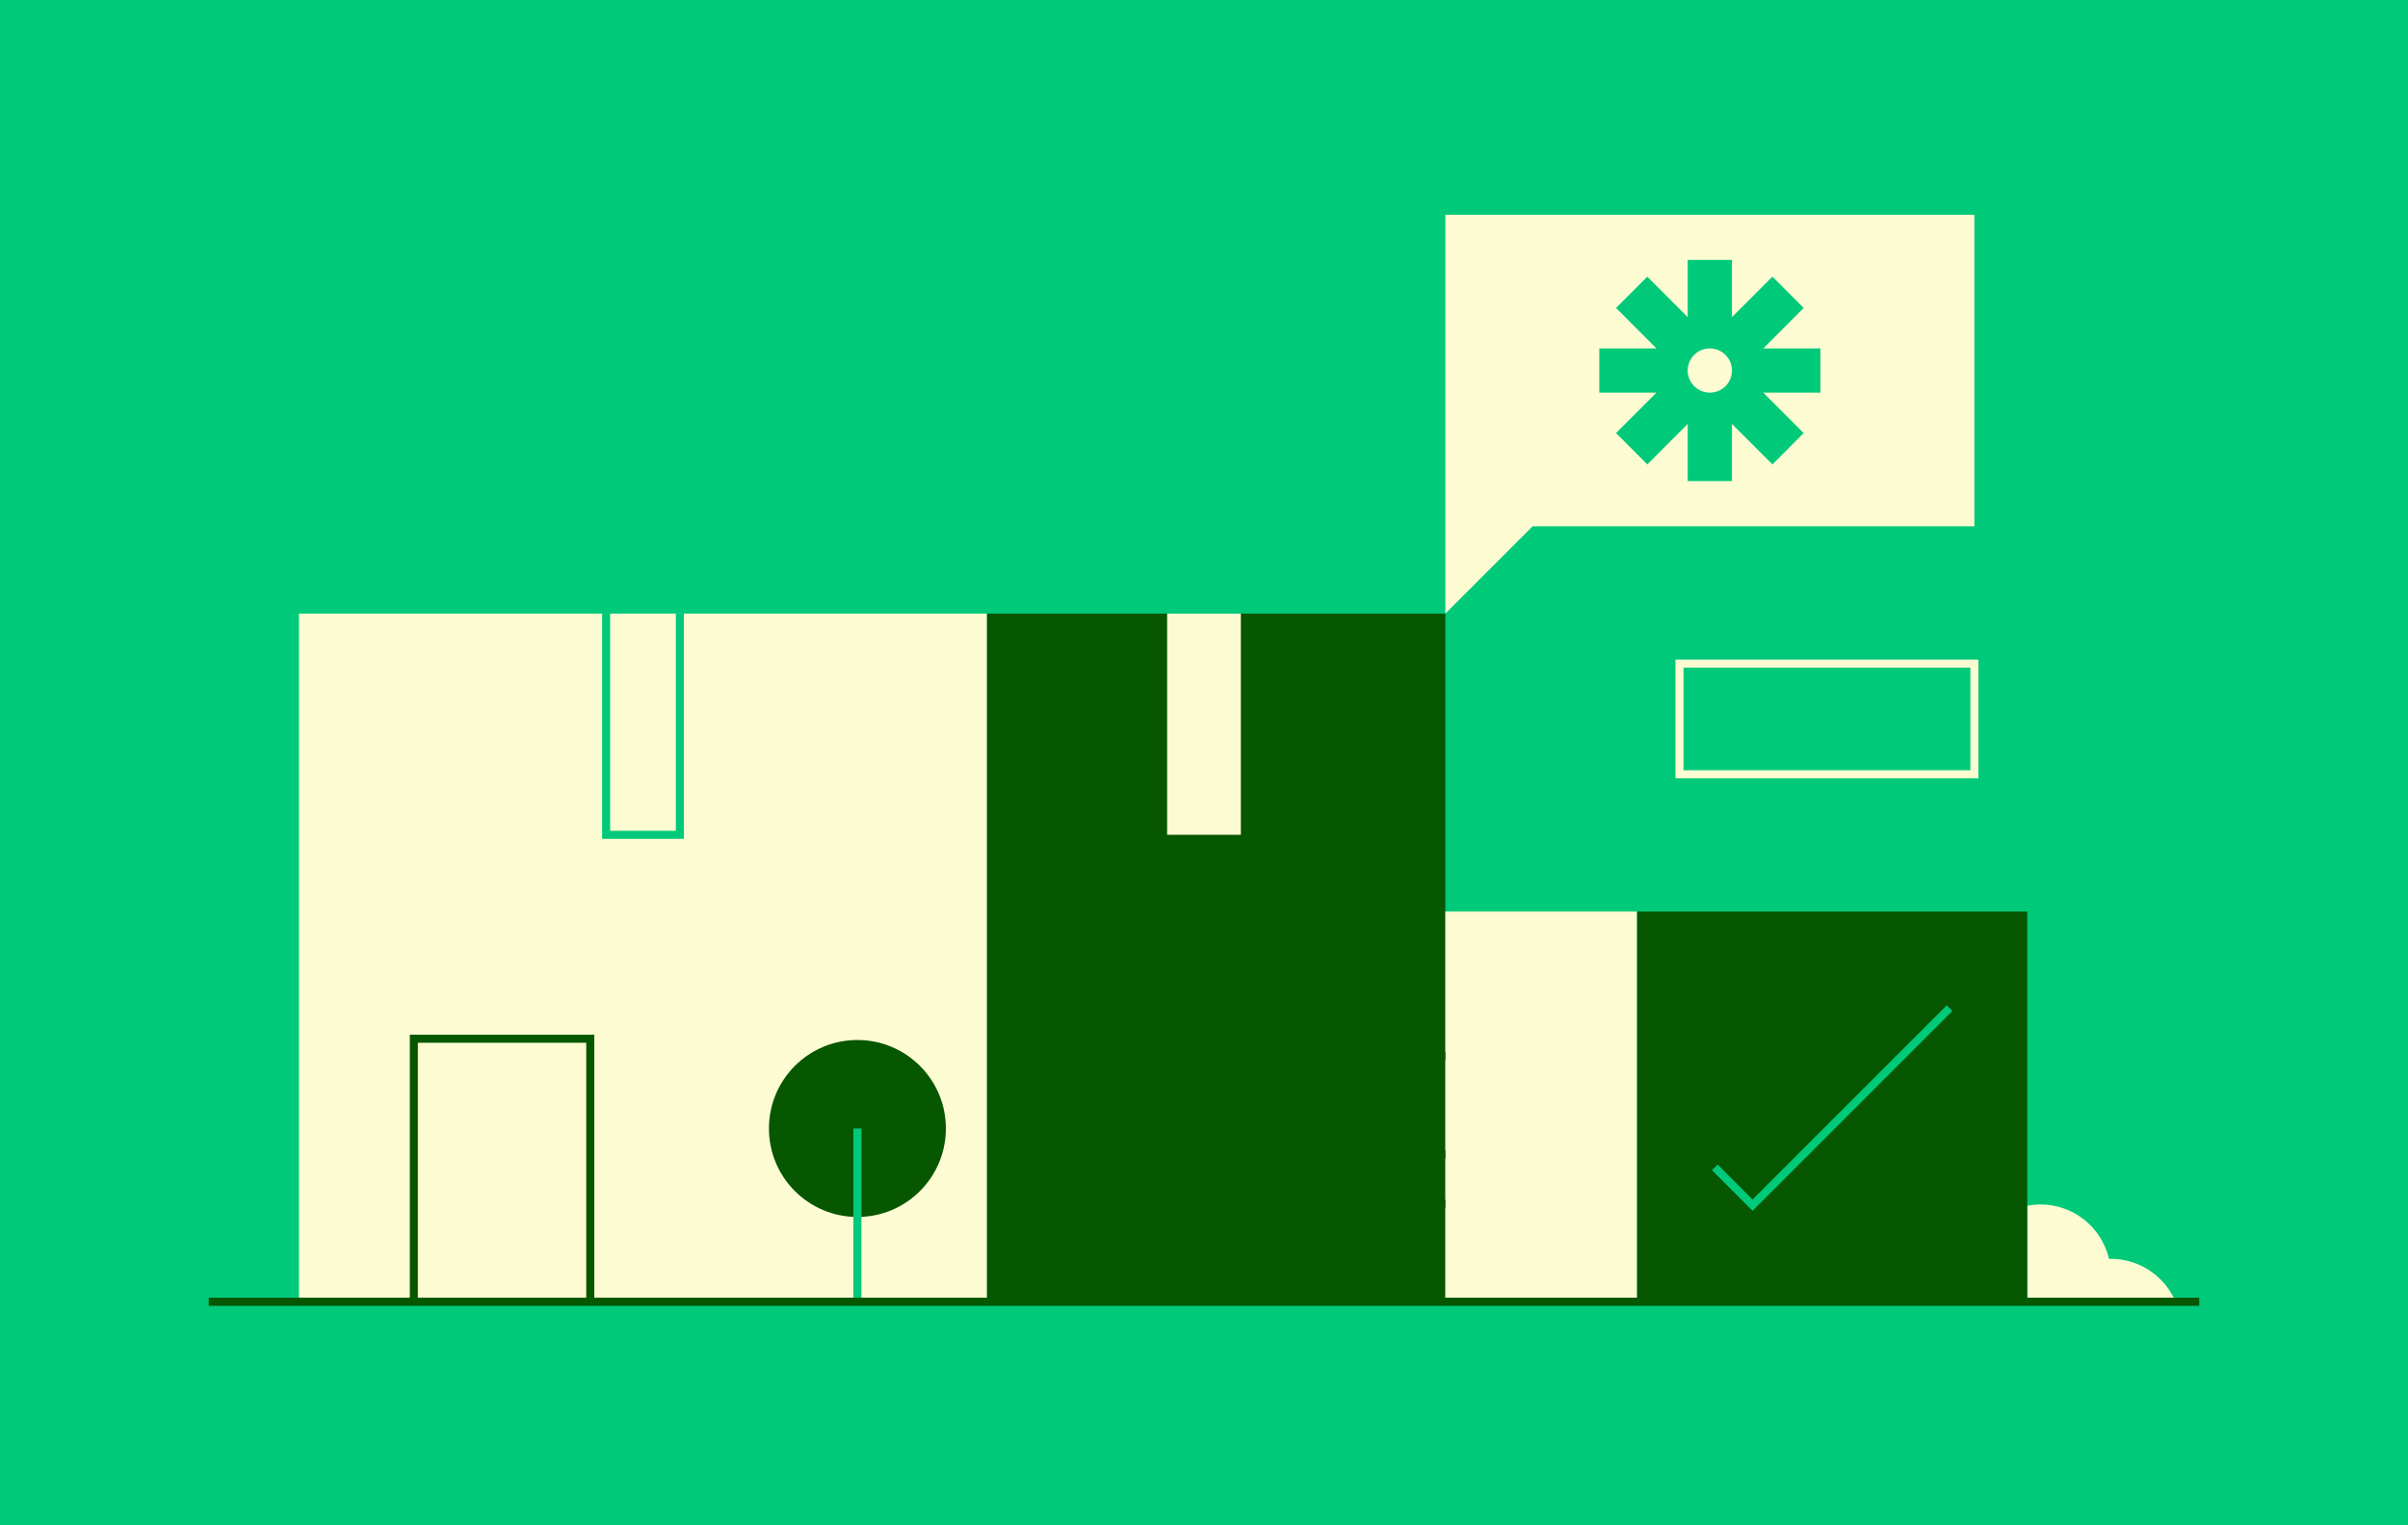 <svg xmlns="http://www.w3.org/2000/svg" width="300" height="190" viewBox="0 0 300 190">
    <g fill="none" fill-rule="evenodd">
        <path fill="#00C97A" fill-rule="nonzero" d="M0 0h300v190H0z"/>
        <path fill="#FCFBD2" d="M245.977 26.753v38.805h-55.035l-10.874 10.874v-49.68zM252.565 162.152v-11.958a9.03 9.03 0 0 1 1.663-.155 8.735 8.735 0 0 1 8.513 6.777c.074-.01.156-.01.23-.01a8.75 8.75 0 0 1 6.19 2.563c.8.79 1.433 1.736 1.883 2.783"/>
        <path fill="#00C97A" d="M213.018 48.91a2.758 2.758 0 0 1-2.756-2.755 2.758 2.758 0 0 1 2.756-2.755 2.752 2.752 0 0 1 2.755 2.755 2.752 2.752 0 0 1-2.755 2.756zm13.777-5.51h-7.118l5.033-5.043-3.895-3.894-5.042 5.043v-7.128h-5.51v7.128l-5.033-5.043-3.895 3.894 5.033 5.043h-7.118v5.51h7.118l-5.033 5.034 3.895 3.903 5.032-5.042v7.127h5.511v-7.127l5.042 5.042 3.895-3.903-5.033-5.033h7.118V43.4z"/>
        <path fill="#FCFBD2" d="M37.247 162.152v-85.72h85.72v85.72"/>
        <path fill="#075600" d="M122.967 162.152v-85.72h57.101v85.72"/>
        <path fill="#FCFBD2" d="M203.96 162.152v-48.605h-23.892v48.605"/>
        <path fill="#075600" d="M117.842 140.568c0 6.087-4.934 11.022-11.021 11.022-6.087 0-11.022-4.935-11.022-11.022 0-6.087 4.935-11.021 11.022-11.021 6.087 0 11.021 4.934 11.021 11.021"/>
        <path stroke="#00C97A" d="M106.82 162.152v-21.584"/>
        <path fill="#FCFBD2" d="M145.408 103.986h9.184V76.432h-9.184z"/>
        <path stroke="#075600" d="M180.068 149.906h-11.94a1.838 1.838 0 0 1-1.837-1.837v-14.695c0-1.014.823-1.837 1.837-1.837h11.94M180.068 143.783h-13.777"/>
        <path fill="#075600" d="M203.96 162.152v-48.605h48.605v48.605"/>
        <path stroke="#00C97A" d="M213.638 145.416l4.702 4.703 24.547-24.538"/>
        <path stroke="#FCFBD2" d="M209.24 96.441h36.74V82.664h-36.74z"/>
        <path stroke="#075600" stroke-width="1.012" d="M26.006 162.152h247.988"/>
        <path stroke="#075600" d="M51.557 162.152v-32.761h21.981v32.761"/>
        <path stroke="#00C97A" d="M84.7 76.432v27.554h-9.185V76.432"/>
    </g>
</svg>

